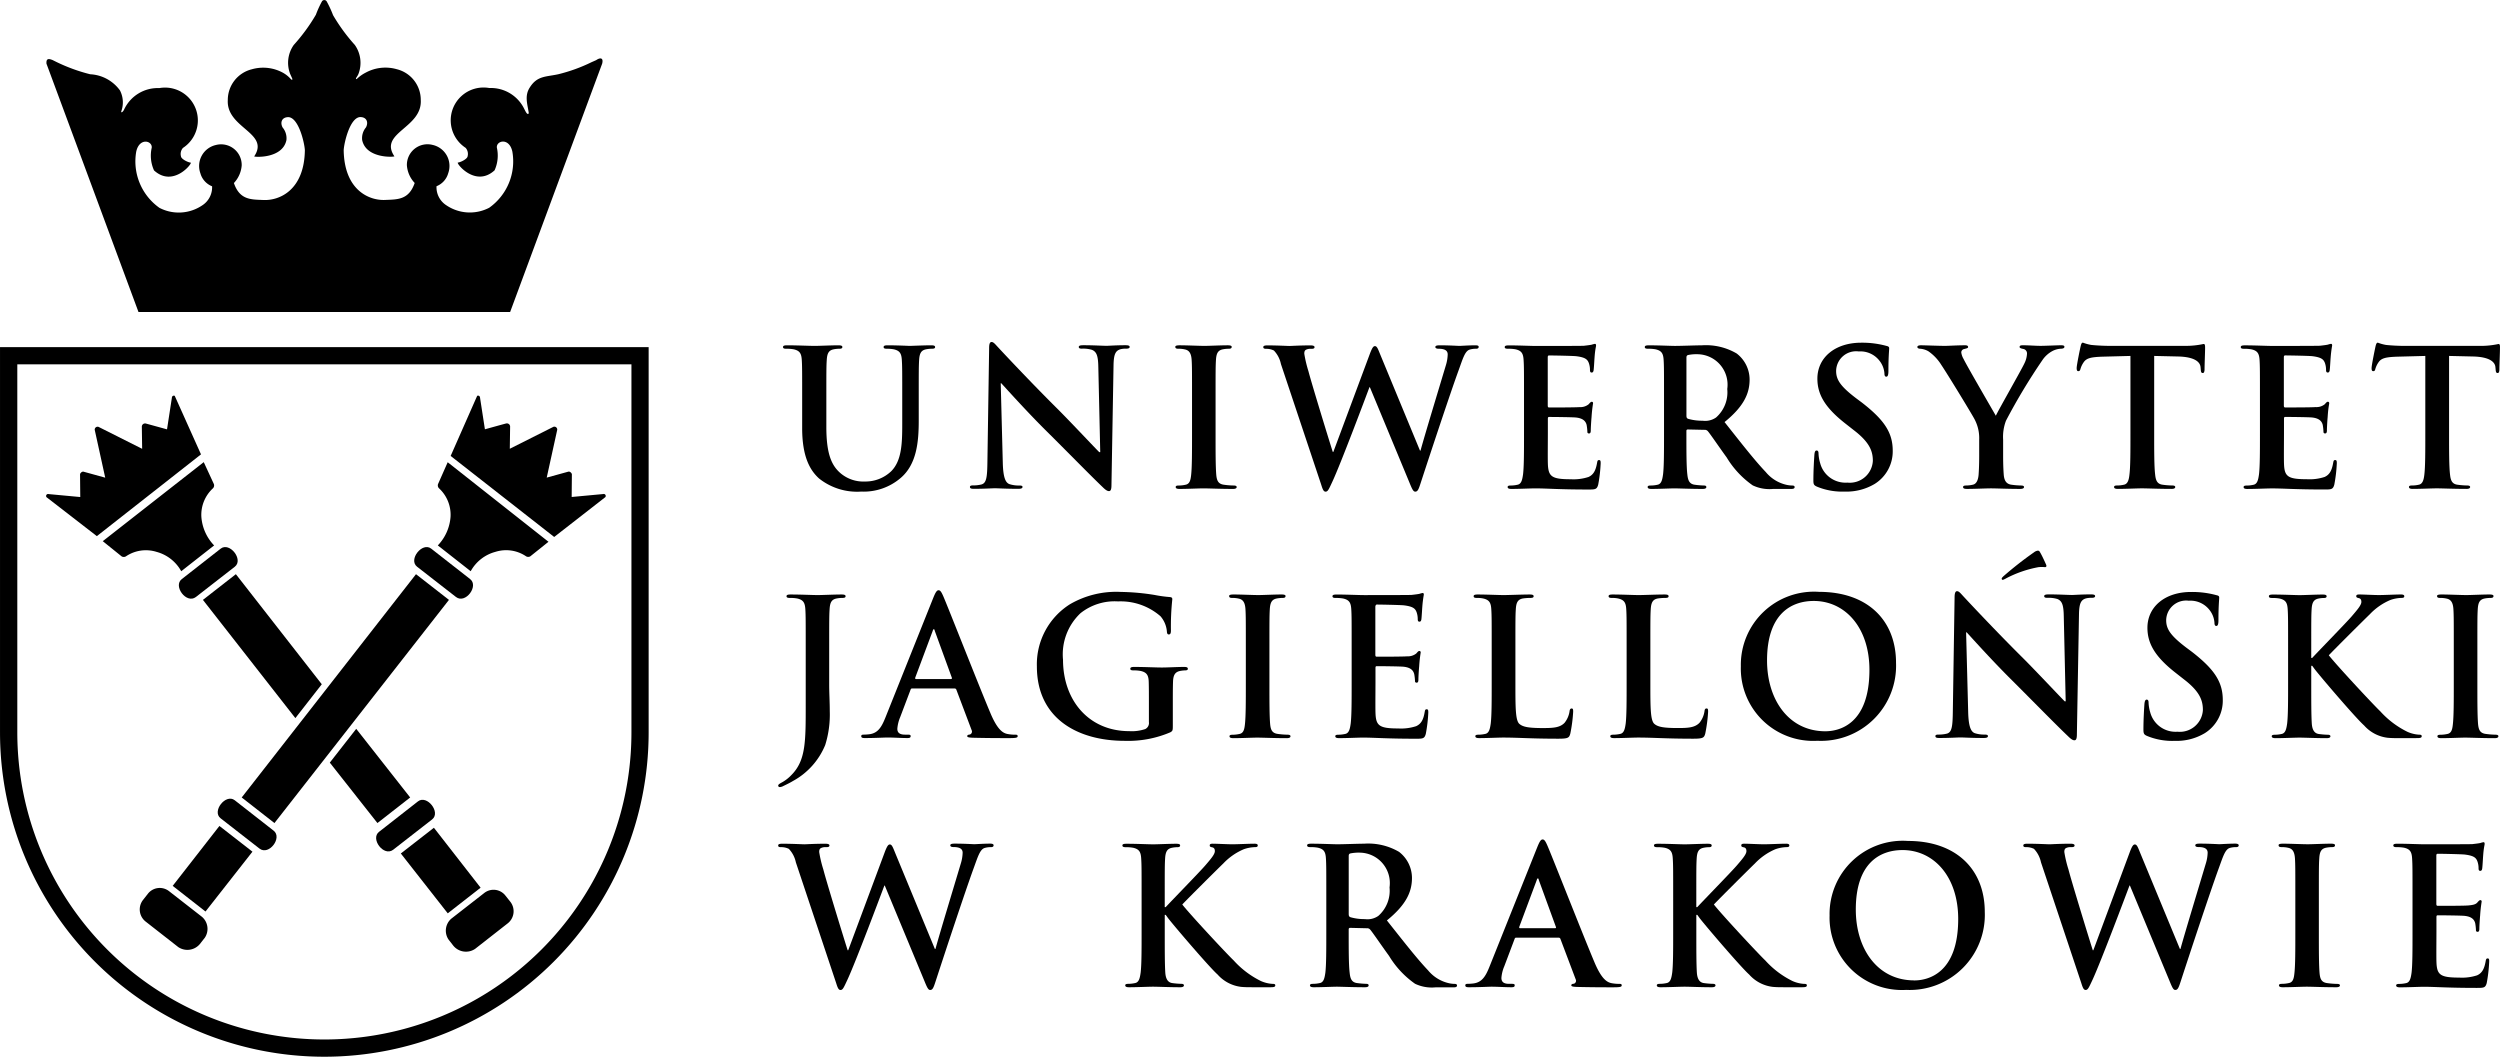 <svg id="Group_449" data-name="Group 449" xmlns="http://www.w3.org/2000/svg" width="180.742" height="76.398" viewBox="0 0 180.742 76.398">
  <path id="Path_8821" data-name="Path 8821" d="M224.768,345.64l-3.376-4.333L219,343.167l3.393,4.327Z" transform="translate(-190.022 -281.463)"/>
  <path id="Path_8822" data-name="Path 8822" d="M211.7,334.065a2.889,2.889,0,0,1,1.785,1.4c.439-.347,1.939-1.523,2.378-1.865a3.327,3.327,0,0,1-.924-2.085,2.607,2.607,0,0,1,.841-2.048.3.3,0,0,0,.067-.3l-.735-1.59-7.3,5.714,1.365,1.1a.3.3,0,0,0,.306,0A2.577,2.577,0,0,1,211.7,334.065Z" transform="translate(-200.382 -294.166)"/>
  <path id="Path_8823" data-name="Path 8823" d="M225.01,344.066a1.087,1.087,0,0,0-1.542-.194l-2.379,1.854a1.148,1.148,0,0,0-.2,1.507l.352.452a1.181,1.181,0,0,0,1.565.227l2.379-1.862a1.111,1.111,0,0,0,.173-1.546Z" transform="translate(-188.462 -279.308)"/>
  <path id="Path_8824" data-name="Path 8824" d="M211.57,333.642l6.683,8.547,1.91-2.447-6.211-7.958Z" transform="translate(-196.899 -290.272)"/>
  <path id="Path_8825" data-name="Path 8825" d="M222.144,342.555l-3.9-4.963-1.91,2.443,3.442,4.369Z" transform="translate(-192.49 -284.9)"/>
  <path id="Path_8826" data-name="Path 8826" d="M221.1,340.37l-2.813,2.2c-.655.5.335,1.821,1.016,1.3l2.816-2.193C222.774,341.169,221.746,339.868,221.1,340.37Z" transform="translate(-190.88 -282.434)"/>
  <path id="Path_8827" data-name="Path 8827" d="M211.895,334.377l2.816-2.191c.651-.508-.375-1.81-1.02-1.307l-2.811,2.2C210.226,333.578,211.215,334.9,211.895,334.377Z" transform="translate(-197.735 -291.214)"/>
  <path id="Path_8828" data-name="Path 8828" d="M214.983,325.1c-.031-.033-.2-.046-.21.143l-.35,2.274s-1.525-.42-1.544-.424a.234.234,0,0,0-.277.218l.023,1.613-3.153-1.586a.208.208,0,0,0-.275.218l.758,3.454-1.563-.431c-.108-.035-.264.106-.256.21l.015,1.621-2.277-.212a.145.145,0,0,0-.166.221l3.642,2.818,7.529-5.912S214.988,325.11,214.983,325.1Z" transform="translate(-202.348 -296.476)"/>
  <path id="Path_8829" data-name="Path 8829" d="M210.434,345.572l2.372,1.854L216.2,343.1l-2.388-1.86Z" transform="translate(-197.949 -281.526)"/>
  <path id="Path_8830" data-name="Path 8830" d="M220.407,329.161a.3.3,0,0,0,.067.3,2.6,2.6,0,0,1,.839,2.048,3.328,3.328,0,0,1-.922,2.085c.439.343,1.937,1.519,2.378,1.866a2.889,2.889,0,0,1,1.785-1.4,2.571,2.571,0,0,1,2.22.322.3.3,0,0,0,.306,0l1.313-1.051-7.287-5.75Z" transform="translate(-188.739 -294.162)"/>
  <path id="Path_8831" data-name="Path 8831" d="M213.7,345.657l-2.379-1.854a1.087,1.087,0,0,0-1.542.194l-.345.439a1.114,1.114,0,0,0,.173,1.548l2.379,1.86a1.178,1.178,0,0,0,1.563-.227l.354-.452A1.148,1.148,0,0,0,213.7,345.657Z" transform="translate(-199.095 -279.371)"/>
  <path id="Path_8832" data-name="Path 8832" d="M225.627,331.784l-12.6,16.143,2.367,1.849,12.616-16.134Z" transform="translate(-195.552 -290.272)"/>
  <path id="Path_8833" data-name="Path 8833" d="M216.166,342.526l-2.813-2.2c-.645-.5-1.671.8-1.02,1.305l2.816,2.193C215.831,344.347,216.82,343.029,216.166,342.526Z" transform="translate(-196.385 -282.472)"/>
  <path id="Path_8834" data-name="Path 8834" d="M222.529,334.377c.68.522,1.669-.8,1.015-1.3l-2.813-2.2c-.643-.5-1.669.8-1.02,1.307Z" transform="translate(-189.559 -291.214)"/>
  <path id="Path_8835" data-name="Path 8835" d="M231.9,332.194l-2.277.212.015-1.621c.008-.1-.148-.245-.256-.21l-1.563.431.759-3.454a.208.208,0,0,0-.275-.218l-3.153,1.586.023-1.613a.234.234,0,0,0-.277-.218c-.019,0-1.546.424-1.546.424L223,325.241c-.01-.189-.179-.175-.21-.143-.006.012-1.916,4.341-1.916,4.341l7.485,5.858,3.7-2.882A.144.144,0,0,0,231.9,332.194Z" transform="translate(-188.293 -296.476)"/>
  <path id="Path_8836" data-name="Path 8836" d="M250.219,323.257l-45.645,0-.624,0,0,27.855a23.447,23.447,0,0,0,46.894,0V323.257ZM227.4,373.312a22.2,22.2,0,0,1-22.2-22.2l0-26.611,44.4,0v26.611A22.2,22.2,0,0,1,227.4,373.312Z" transform="translate(-203.949 -298.161)"/>
  <path id="Path_8837" data-name="Path 8837" d="M212.349,332.778h26.869s6.642-17.934,6.653-17.952c.114-.451-.152-.451-.429-.258l-.341.15a11.868,11.868,0,0,1-2.391.868c-.9.2-1.53.1-2.068.955-.406.62-.16,1.236-.075,1.865-.106.2-.27-.214-.318-.289a2.684,2.684,0,0,0-2.535-1.532A2.373,2.373,0,0,0,236,320.909a.662.662,0,0,1,.144.608c-.017.2-.516.441-.7.456-.166.015,1.257,1.837,2.649.562a2.59,2.59,0,0,0,.166-1.64c-.054-.51.893-.753,1.119.283a4.109,4.109,0,0,1-1.675,4.064,3.031,3.031,0,0,1-3.115-.192,1.549,1.549,0,0,1-.693-1.365,1.421,1.421,0,0,0,.845-.936,1.558,1.558,0,0,0-1.122-2.05,1.489,1.489,0,0,0-1.864,1.477,2.074,2.074,0,0,0,.564,1.273c-.42,1.222-1.232,1.19-2.114,1.226-1.182.065-2.978-.71-3.019-3.6.027-.522.445-2.351,1.19-2.391.483,0,.612.387.42.747a1.219,1.219,0,0,0-.275.914c.281,1.353,2.312,1.234,2.331,1.178-1.153-1.713,2.025-2.039,1.906-4.074a2.283,2.283,0,0,0-1.738-2.225,2.978,2.978,0,0,0-2.233.243,2.724,2.724,0,0,0-.635.445c-.031.04-.108.046-.069-.042.019-.054.114-.169.168-.3a2.242,2.242,0,0,0-.26-2.1,12.949,12.949,0,0,1-1.575-2.154,7.684,7.684,0,0,0-.458-.991.2.2,0,0,0-.339-.013,7.265,7.265,0,0,0-.443.974,13.1,13.1,0,0,1-1.6,2.185,2.236,2.236,0,0,0-.258,2.1c.081.181.123.27.144.322.058.131-.06.094-.087.058a2.188,2.188,0,0,0-.595-.479,2.979,2.979,0,0,0-2.233-.243,2.286,2.286,0,0,0-1.74,2.225c-.117,2.035,3.061,2.36,1.908,4.074.019.056,2.05.175,2.331-1.178a1.218,1.218,0,0,0-.277-.914c-.191-.36-.062-.743.42-.747.745.04,1.163,1.869,1.19,2.391-.04,2.886-1.835,3.662-3.017,3.6-.884-.037-1.694,0-2.114-1.226a2.084,2.084,0,0,0,.564-1.273,1.49,1.49,0,0,0-1.865-1.477,1.557,1.557,0,0,0-1.12,2.05,1.416,1.416,0,0,0,.845.936,1.553,1.553,0,0,1-.693,1.365,3.031,3.031,0,0,1-3.115.192,4.114,4.114,0,0,1-1.677-4.064c.227-1.036,1.174-.793,1.12-.283a2.59,2.59,0,0,0,.166,1.64c1.39,1.274,2.815-.547,2.649-.562-.187-.015-.687-.254-.7-.456a.657.657,0,0,1,.144-.608,2.373,2.373,0,0,0-1.711-4.324,2.684,2.684,0,0,0-2.535,1.532c-.079.183-.25.31-.21.135a1.888,1.888,0,0,0-.1-1.5,2.829,2.829,0,0,0-2.152-1.167,12.533,12.533,0,0,1-2.462-.9l-.264-.131c-.237-.089-.47-.154-.433.271C205.707,314.843,212.349,332.778,212.349,332.778Z" transform="translate(-202.337 -310.221)"/>
  <path id="Path_8838" data-name="Path 8838" d="M248.5,341.9c-.452,0-1.043.042-1.14.042-.123,0-.7-.042-1.428-.042-.206,0-.316.029-.316.123s.1.125.233.125c.535,0,.66.193.66.412a2.913,2.913,0,0,1-.139.8c-.479,1.607-1.579,5.232-1.825,6.153H244.5l-2.855-6.907c-.179-.439-.248-.645-.4-.645-.11,0-.193.11-.345.495l-2.664,7.154h-.04c-.246-.768-1.525-4.93-1.758-5.837a8.873,8.873,0,0,1-.3-1.263c0-.15.027-.246.152-.3a.731.731,0,0,1,.343-.054c.137,0,.246-.013.246-.125,0-.081-.1-.123-.289-.123-.8,0-1.4.042-1.523.042s-.88-.042-1.594-.042c-.193,0-.3.029-.3.123,0,.112.083.125.219.125a1.218,1.218,0,0,1,.551.123,2,2,0,0,1,.508.974l2.911,8.721c.11.356.179.508.316.508.166,0,.233-.166.495-.728.591-1.263,2.416-6.126,2.678-6.825h.027l2.857,6.878c.206.508.289.674.425.674.179,0,.246-.166.4-.645.672-2.06,2.114-6.428,2.745-8.159.289-.782.441-1.33.77-1.455a1.527,1.527,0,0,1,.481-.067c.123,0,.191-.042.191-.139C248.745,341.934,248.649,341.9,248.5,341.9Z" transform="translate(-176.913 -280.909)"/>
  <path id="Path_8839" data-name="Path 8839" d="M256.972,352.041a2.421,2.421,0,0,1-.853-.206,6.513,6.513,0,0,1-1.964-1.484c-.535-.508-3.227-3.406-3.721-4.05.468-.495,2.541-2.555,2.967-2.967a4.41,4.41,0,0,1,1.484-1.03,2.66,2.66,0,0,1,.8-.15c.139,0,.206-.029.206-.125s-.1-.123-.233-.123c-.425,0-1.18.042-1.607.042-.37,0-1.126-.042-1.413-.042-.152,0-.219.029-.219.123s.054.112.177.139c.139.027.193.123.193.273,0,.235-.3.578-.687,1.03-.4.468-2.4,2.514-2.868,3.022h-.069v-.6c0-2.087,0-2.472.027-2.911.027-.481.139-.714.508-.784a2.094,2.094,0,0,1,.385-.04c.11,0,.193-.029.193-.125s-.1-.123-.289-.123c-.468,0-1.332.042-1.661.042s-1.2-.042-1.923-.042c-.206,0-.3.029-.3.123s.083.125.235.125a2.882,2.882,0,0,1,.535.04c.452.1.562.316.589.784.029.439.029.824.029,2.911V348.3c0,1.265,0,2.349-.069,2.926-.056.4-.123.7-.4.755a2.264,2.264,0,0,1-.495.056c-.164,0-.219.04-.219.11,0,.1.1.137.275.137.549,0,1.415-.04,1.731-.04.343,0,1.207.04,1.977.04.15,0,.26-.04.26-.137,0-.069-.067-.11-.177-.11a5.914,5.914,0,0,1-.674-.056c-.343-.054-.466-.356-.495-.741-.04-.591-.04-1.675-.04-2.94v-1.249h.069l.15.206c.289.4,2.994,3.571,3.6,4.106a2.7,2.7,0,0,0,1.7.893c.287.027.535.027.947.027h1.194c.262,0,.331-.04.331-.137S257.068,352.041,256.972,352.041Z" transform="translate(-164.959 -280.909)"/>
  <path id="Path_8840" data-name="Path 8840" d="M263.708,352.041a2.055,2.055,0,0,1-.385-.042,2.724,2.724,0,0,1-1.538-.934c-.81-.851-1.758-2.073-2.98-3.612,1.386-1.126,1.813-2.06,1.813-3.076a2.384,2.384,0,0,0-.934-1.881,4.4,4.4,0,0,0-2.528-.591c-.425,0-1.469.042-1.937.042-.289,0-1.153-.042-1.881-.042-.206,0-.3.029-.3.123s.083.125.233.125a2.867,2.867,0,0,1,.535.04c.454.1.564.316.591.784.027.439.027.824.027,2.911V348.3c0,1.265,0,2.349-.067,2.926-.056.4-.123.7-.4.755a2.263,2.263,0,0,1-.495.056c-.164,0-.219.04-.219.11,0,.1.1.137.275.137.549,0,1.413-.04,1.675-.04.206,0,1.223.04,2.019.04.177,0,.273-.04.273-.137,0-.069-.054-.11-.164-.11a6.462,6.462,0,0,1-.674-.056c-.412-.054-.495-.356-.535-.755-.069-.578-.069-1.661-.069-2.94V348.1a.1.1,0,0,1,.11-.11l1.2.029a.283.283,0,0,1,.246.1c.179.206.81,1.14,1.359,1.894a6.664,6.664,0,0,0,1.883,2.019,2.81,2.81,0,0,0,1.469.26h1.305c.164,0,.26-.027.26-.137C263.872,352.081,263.818,352.041,263.708,352.041Zm-5.521-4.917a1.368,1.368,0,0,1-.974.233,3.622,3.622,0,0,1-1.045-.137c-.1-.042-.123-.1-.123-.248V342.8c0-.11.027-.166.123-.192a3.077,3.077,0,0,1,.728-.054,2.2,2.2,0,0,1,2.1,2.512A2.42,2.42,0,0,1,258.187,347.124Z" transform="translate(-158.537 -280.909)"/>
  <path id="Path_8841" data-name="Path 8841" d="M270.1,352.186a2.921,2.921,0,0,1-.576-.056c-.289-.069-.687-.26-1.209-1.5-.88-2.089-3.076-7.691-3.406-8.445-.139-.316-.219-.441-.345-.441s-.22.152-.383.551l-3.448,8.623c-.273.687-.535,1.155-1.167,1.236a3.728,3.728,0,0,1-.425.029c-.11,0-.166.027-.166.11,0,.11.083.137.262.137.714,0,1.469-.04,1.619-.04.427,0,1.016.04,1.457.04.15,0,.233-.027.233-.137,0-.083-.042-.11-.206-.11h-.206c-.425,0-.549-.179-.549-.425a2.638,2.638,0,0,1,.206-.839l.741-1.964c.027-.081.054-.11.123-.11h3.063a.133.133,0,0,1,.137.1l1.1,2.911a.227.227,0,0,1-.125.318c-.137.013-.191.04-.191.123s.164.1.412.11c1.1.027,2.1.027,2.6.027s.631-.027.631-.137S270.214,352.186,270.1,352.186Zm-4.642-4.024h-2.526c-.056,0-.069-.042-.056-.1l1.263-3.379c.013-.056.042-.123.083-.123s.056.067.069.123l1.236,3.392C265.546,348.12,265.532,348.162,265.463,348.162Z" transform="translate(-153.038 -281.055)"/>
  <path id="Path_8842" data-name="Path 8842" d="M276.936,352.041a2.413,2.413,0,0,1-.853-.206,6.512,6.512,0,0,1-1.964-1.484c-.535-.508-3.227-3.406-3.721-4.05.468-.495,2.541-2.555,2.967-2.967a4.425,4.425,0,0,1,1.482-1.03,2.682,2.682,0,0,1,.8-.15c.139,0,.206-.029.206-.125s-.1-.123-.233-.123c-.425,0-1.182.042-1.607.042-.37,0-1.126-.042-1.413-.042-.152,0-.221.029-.221.123s.056.112.179.139c.139.027.193.123.193.273,0,.235-.3.578-.687,1.03-.4.468-2.4,2.514-2.868,3.022h-.069v-.6c0-2.087,0-2.472.027-2.911.027-.481.137-.714.508-.784a2.078,2.078,0,0,1,.385-.04c.11,0,.193-.029.193-.125s-.1-.123-.289-.123c-.468,0-1.332.042-1.661.042s-1.2-.042-1.923-.042c-.206,0-.3.029-.3.123s.083.125.233.125a2.89,2.89,0,0,1,.537.04c.452.1.562.316.589.784.029.439.029.824.029,2.911V348.3c0,1.265,0,2.349-.069,2.926-.056.4-.123.7-.4.755a2.262,2.262,0,0,1-.495.056c-.164,0-.219.04-.219.11,0,.1.1.137.275.137.549,0,1.415-.04,1.731-.04.343,0,1.207.04,1.977.04.15,0,.26-.04.26-.137,0-.069-.067-.11-.177-.11a5.916,5.916,0,0,1-.674-.056c-.343-.054-.466-.356-.495-.741-.04-.591-.04-1.675-.04-2.94v-1.249h.069l.15.206c.289.4,2.994,3.571,3.6,4.106a2.7,2.7,0,0,0,1.7.893c.289.027.537.027.949.027h1.194c.262,0,.329-.04.329-.137S277.032,352.041,276.936,352.041Z" transform="translate(-146.49 -280.909)"/>
  <path id="Path_8843" data-name="Path 8843" d="M278.331,341.8a5.291,5.291,0,0,0-5.673,5.385,5.231,5.231,0,0,0,5.535,5.383,5.428,5.428,0,0,0,5.685-5.631C283.878,343.8,281.75,341.8,278.331,341.8Zm.439,10.08c-2.637,0-4.216-2.266-4.216-5.121,0-3.421,1.8-4.3,3.379-4.3,2.252,0,4.024,1.908,4.024,4.984C281.956,351.419,279.731,351.885,278.77,351.885Z" transform="translate(-140.385 -281.002)"/>
  <path id="Path_8844" data-name="Path 8844" d="M295.255,341.9c-.454,0-1.043.042-1.14.042-.123,0-.7-.042-1.428-.042-.206,0-.316.029-.316.123s.1.125.233.125c.535,0,.66.193.66.412a2.913,2.913,0,0,1-.139.8c-.479,1.607-1.579,5.232-1.825,6.153h-.042l-2.857-6.907c-.177-.439-.246-.645-.4-.645-.112,0-.193.11-.345.495L285,349.609h-.04c-.246-.768-1.525-4.93-1.758-5.837a8.866,8.866,0,0,1-.3-1.263c0-.15.027-.246.15-.3a.742.742,0,0,1,.345-.054c.137,0,.246-.013.246-.125,0-.081-.1-.123-.289-.123-.8,0-1.4.042-1.523.042s-.88-.042-1.594-.042c-.192,0-.3.029-.3.123,0,.112.083.125.219.125a1.223,1.223,0,0,1,.551.123,2.016,2.016,0,0,1,.508.974l2.911,8.721c.11.356.179.508.316.508.164,0,.233-.166.495-.728.589-1.263,2.416-6.126,2.678-6.825h.027l2.857,6.878c.206.508.287.674.425.674.179,0,.246-.166.4-.645.672-2.06,2.114-6.428,2.745-8.159.289-.782.441-1.33.77-1.455a1.523,1.523,0,0,1,.479-.067c.125,0,.193-.042.193-.139C295.5,341.934,295.405,341.9,295.255,341.9Z" transform="translate(-133.658 -280.909)"/>
  <path id="Path_8845" data-name="Path 8845" d="M293.736,352.041a5.9,5.9,0,0,1-.7-.056c-.412-.054-.508-.3-.549-.672-.056-.591-.056-1.677-.056-3.009v-2.416c0-2.087,0-2.472.029-2.911.027-.481.137-.714.508-.784a2.339,2.339,0,0,1,.412-.04c.137,0,.219-.029.219-.139,0-.081-.11-.11-.289-.11-.522,0-1.332.042-1.675.042-.4,0-1.265-.042-1.786-.042-.22,0-.329.029-.329.11,0,.11.083.139.22.139a1.975,1.975,0,0,1,.495.054c.3.069.439.3.468.77.027.439.027.824.027,2.911V348.3c0,1.332,0,2.418-.069,2.994-.04.4-.123.633-.4.687a2.244,2.244,0,0,1-.493.056c-.166,0-.221.04-.221.11,0,.1.1.137.275.137.549,0,1.415-.04,1.731-.04.372,0,1.236.04,2.143.04.15,0,.26-.04.26-.137C293.956,352.081,293.888,352.041,293.736,352.041Z" transform="translate(-124.785 -280.909)"/>
  <path id="Path_8846" data-name="Path 8846" d="M300.654,350.253c-.1,0-.123.054-.15.206-.1.562-.262.851-.618,1.016a3.511,3.511,0,0,1-1.292.164c-1.4,0-1.619-.206-1.648-1.153-.013-.4,0-1.661,0-2.129v-1.084c0-.083.014-.137.083-.137.329,0,1.69.013,1.95.04.508.054.7.26.77.535a3.711,3.711,0,0,1,.054.495.108.108,0,0,0,.123.123c.123,0,.123-.15.123-.26s.029-.647.056-.92a9.909,9.909,0,0,1,.11-1c0-.083-.04-.11-.1-.11s-.123.069-.219.179c-.123.137-.329.177-.658.206s-1.9.027-2.2.027c-.083,0-.1-.056-.1-.152v-3.473c0-.1.029-.139.1-.139.275,0,1.717.029,1.95.056.687.083.824.246.92.495a1.454,1.454,0,0,1,.083.493c0,.125.027.192.123.192s.123-.081.137-.15c.029-.166.056-.77.069-.907.042-.631.11-.8.11-.893,0-.067-.014-.123-.083-.123a1.359,1.359,0,0,0-.219.056c-.11.027-.329.054-.589.083-.262.013-3,.013-3.434.013-.383,0-1.249-.042-1.977-.042-.206,0-.3.029-.3.123s.083.125.233.125a2.9,2.9,0,0,1,.537.04c.452.1.562.316.589.784.029.439.029.824.029,2.911v2.416c0,1.265,0,2.349-.069,2.926-.056.4-.123.7-.4.755a2.264,2.264,0,0,1-.495.056c-.164,0-.219.04-.219.11,0,.1.1.137.275.137.549,0,1.415-.04,1.731-.04.809,0,1.729.081,3.8.081.524,0,.647,0,.743-.356a10.979,10.979,0,0,0,.177-1.525C300.763,350.363,300.763,350.253,300.654,350.253Z" transform="translate(-120.799 -280.962)"/>
  <path id="Path_8847" data-name="Path 8847" d="M233.282,346.471a.624.624,0,0,0,.273-.081c.289-.139.508-.248.687-.358a5.215,5.215,0,0,0,2.333-2.6,7.353,7.353,0,0,0,.331-2.431c0-.685-.042-1.346-.042-1.935V336.53c0-2.087,0-2.472.029-2.911.027-.481.137-.714.508-.784a2.088,2.088,0,0,1,.4-.04c.166,0,.248-.027.248-.123s-.1-.125-.289-.125c-.535,0-1.4.042-1.731.042-.356,0-1.222-.042-1.95-.042-.206,0-.3.029-.3.125s.083.123.235.123a2.887,2.887,0,0,1,.535.04c.452.1.562.316.591.784.027.439.027.824.027,2.911v3.941c0,2.691.014,4.066-1.03,5.123a2.854,2.854,0,0,1-.66.522c-.233.123-.3.179-.3.246A.109.109,0,0,0,233.282,346.471Z" transform="translate(-176.916 -289.567)"/>
  <path id="Path_8848" data-name="Path 8848" d="M247.417,342.828a2.93,2.93,0,0,1-.578-.056c-.287-.067-.685-.26-1.207-1.5-.88-2.089-3.076-7.691-3.406-8.446-.139-.316-.219-.441-.345-.441s-.22.152-.383.551l-3.448,8.623c-.273.687-.535,1.155-1.167,1.236a3.735,3.735,0,0,1-.425.029c-.11,0-.166.027-.166.11,0,.11.083.137.262.137.714,0,1.469-.04,1.619-.04.427,0,1.016.04,1.457.04.15,0,.233-.027.233-.137,0-.083-.042-.11-.206-.11h-.206c-.425,0-.551-.179-.551-.425a2.694,2.694,0,0,1,.206-.839l.743-1.964c.027-.081.054-.11.123-.11h3.063a.134.134,0,0,1,.137.1l1.1,2.913a.226.226,0,0,1-.125.316c-.137.014-.193.04-.193.123s.166.1.414.11c1.1.027,2.1.027,2.6.027s.631-.027.631-.137S247.527,342.828,247.417,342.828Zm-4.642-4.023H240.25c-.056,0-.069-.042-.056-.1l1.263-3.379c.013-.056.042-.123.083-.123s.056.067.069.123l1.236,3.392C242.859,338.762,242.845,338.8,242.776,338.8Z" transform="translate(-174.026 -289.712)"/>
  <path id="Path_8849" data-name="Path 8849" d="M252.541,342.6c.164-.1.177-.123.177-.495v-1.509c0-.687,0-1.236.015-1.648.013-.481.15-.714.522-.784a2.18,2.18,0,0,1,.37-.04c.1,0,.179-.029.179-.112,0-.11-.1-.137-.275-.137-.452,0-1.18.042-1.606.042s-1.278-.042-1.992-.042c-.191,0-.287.027-.287.137,0,.083.081.112.206.112a2.873,2.873,0,0,1,.535.04c.452.1.576.316.591.784.013.412.013.934.013,1.619v1.292a.489.489,0,0,1-.262.508,3.056,3.056,0,0,1-1.167.15c-2.9,0-4.78-2.21-4.78-5.163a4.089,4.089,0,0,1,1.265-3.365,3.962,3.962,0,0,1,2.718-.851,4.386,4.386,0,0,1,3.063,1.072,1.922,1.922,0,0,1,.466,1.14c.015.11.042.177.139.177s.15-.067.15-.287a18.478,18.478,0,0,1,.1-2.252c0-.1-.027-.152-.193-.166a9.147,9.147,0,0,1-1.084-.15,16.425,16.425,0,0,0-2.431-.219,6.65,6.65,0,0,0-3.694.891,5.134,5.134,0,0,0-2.389,4.491c0,3.791,2.98,5.383,6.345,5.383A7.761,7.761,0,0,0,252.541,342.6Z" transform="translate(-167.927 -289.658)"/>
  <path id="Path_8850" data-name="Path 8850" d="M254.325,342.683a5.889,5.889,0,0,1-.7-.056c-.412-.054-.508-.3-.549-.672-.056-.591-.056-1.677-.056-3.009V336.53c0-2.087,0-2.472.027-2.911.029-.481.139-.714.508-.784a2.38,2.38,0,0,1,.412-.04c.137,0,.219-.027.219-.139,0-.081-.11-.11-.287-.11-.524,0-1.332.042-1.677.042-.4,0-1.263-.042-1.785-.042-.219,0-.329.029-.329.11,0,.112.083.139.219.139a2,2,0,0,1,.495.054c.3.069.439.3.466.77.027.439.027.824.027,2.911v2.416c0,1.332,0,2.418-.067,3-.042.4-.123.631-.4.685a2.262,2.262,0,0,1-.495.056c-.164,0-.219.04-.219.11,0,.1.1.137.275.137.549,0,1.413-.04,1.729-.04.372,0,1.236.04,2.143.04.152,0,.262-.04.262-.137C254.544,342.723,254.475,342.683,254.325,342.683Z" transform="translate(-161.245 -289.567)"/>
  <path id="Path_8851" data-name="Path 8851" d="M257.2,333.327c.275,0,1.717.029,1.95.056.685.083.824.246.92.495a1.506,1.506,0,0,1,.083.495c0,.123.027.191.123.191s.123-.081.137-.15c.027-.166.056-.77.069-.907a8.443,8.443,0,0,1,.11-.891c0-.069-.013-.125-.083-.125a1.311,1.311,0,0,0-.219.056c-.11.027-.329.054-.591.083-.26.013-2.994.013-3.433.013-.385,0-1.249-.042-1.977-.042-.206,0-.3.029-.3.125s.081.123.233.123a2.87,2.87,0,0,1,.535.04c.454.1.564.316.591.784.027.439.027.824.027,2.911V339c0,1.265,0,2.349-.069,2.926-.054.4-.123.7-.4.755a2.277,2.277,0,0,1-.495.056c-.166,0-.219.04-.219.11,0,.1.1.137.273.137.551,0,1.415-.04,1.731-.04.811,0,1.731.083,3.8.083.522,0,.645,0,.741-.358a10.686,10.686,0,0,0,.179-1.525c0-.137,0-.246-.11-.246s-.123.054-.152.206c-.094.562-.26.851-.618,1.016a3.5,3.5,0,0,1-1.29.164c-1.4,0-1.621-.206-1.648-1.153-.013-.4,0-1.661,0-2.129v-1.084c0-.083.013-.137.083-.137.329,0,1.688.013,1.95.04.508.056.7.262.768.535a3.431,3.431,0,0,1,.056.495.108.108,0,0,0,.123.123c.123,0,.123-.15.123-.26s.027-.647.056-.92a9.926,9.926,0,0,1,.11-1c0-.083-.042-.11-.1-.11-.069,0-.123.069-.219.179a.977.977,0,0,1-.66.206c-.316.027-1.894.027-2.2.027-.083,0-.1-.056-.1-.152v-3.473C257.107,333.37,257.134,333.327,257.2,333.327Z" transform="translate(-157.655 -289.619)"/>
  <path id="Path_8852" data-name="Path 8852" d="M259.291,332.672c0,.1.083.123.233.123a2.085,2.085,0,0,1,.454.04c.452.1.562.316.589.784.029.439.029.824.029,2.911v2.416c0,1.265,0,2.349-.069,2.926-.056.4-.123.7-.4.755a2.262,2.262,0,0,1-.495.056c-.164,0-.219.04-.219.11,0,.1.1.137.275.137.549,0,1.415-.04,1.731-.04,1.111,0,2.018.083,3.995.083.714,0,.784-.069.866-.371a10.868,10.868,0,0,0,.206-1.579c0-.166-.013-.235-.11-.235s-.139.083-.152.206a1.718,1.718,0,0,1-.356.824c-.343.372-.88.385-1.608.385-1.07,0-1.428-.1-1.661-.3-.289-.246-.289-1.194-.289-2.953V336.53c0-2.087,0-2.472.029-2.911.027-.481.137-.714.508-.784a3.7,3.7,0,0,1,.535-.04c.164,0,.246-.027.246-.123s-.1-.125-.289-.125c-.535,0-1.538.042-1.867.042-.37,0-1.236-.042-1.881-.042C259.387,332.547,259.291,332.576,259.291,332.672Z" transform="translate(-152.751 -289.567)"/>
  <path id="Path_8853" data-name="Path 8853" d="M271.348,342.6a10.874,10.874,0,0,0,.206-1.579c0-.166-.015-.235-.11-.235-.11,0-.139.083-.152.206a1.717,1.717,0,0,1-.356.824c-.345.372-.88.385-1.607.385-1.07,0-1.428-.1-1.661-.3-.289-.246-.289-1.194-.289-2.953V336.53c0-2.087,0-2.472.027-2.911.029-.481.139-.714.508-.784a3.742,3.742,0,0,1,.535-.04c.166,0,.248-.027.248-.123s-.1-.125-.289-.125c-.535,0-1.538.042-1.867.042-.372,0-1.236-.042-1.881-.042-.206,0-.3.029-.3.125s.083.123.233.123a2.066,2.066,0,0,1,.452.04c.454.1.564.316.591.784.027.439.027.824.027,2.911v2.416c0,1.265,0,2.349-.067,2.926-.056.4-.123.7-.4.755a2.262,2.262,0,0,1-.495.056c-.164,0-.219.04-.219.11,0,.1.1.137.275.137.549,0,1.413-.04,1.729-.04,1.113,0,2.019.083,4,.083C271.2,342.972,271.265,342.9,271.348,342.6Z" transform="translate(-148.063 -289.567)"/>
  <path id="Path_8854" data-name="Path 8854" d="M280.545,337.582c0-3.144-2.129-5.134-5.548-5.134a5.288,5.288,0,0,0-5.671,5.383,5.23,5.23,0,0,0,5.533,5.383A5.43,5.43,0,0,0,280.545,337.582Zm-5.109,4.944c-2.637,0-4.216-2.266-4.216-5.121,0-3.421,1.8-4.3,3.379-4.3,2.252,0,4.023,1.908,4.023,4.984C278.621,342.06,276.4,342.526,275.435,342.526Z" transform="translate(-143.468 -289.658)"/>
  <path id="Path_8855" data-name="Path 8855" d="M281.73,330.9a.581.581,0,0,0-.275.123,25.785,25.785,0,0,0-2.21,1.731c-.069.067-.123.123-.123.177a.086.086,0,0,0,.081.083,1.264,1.264,0,0,0,.235-.11,8.255,8.255,0,0,1,2.347-.811,2.424,2.424,0,0,1,.468,0c.069,0,.15-.04.069-.206-.166-.37-.289-.631-.4-.824C281.853,330.94,281.826,330.9,281.73,330.9Z" transform="translate(-134.406 -291.09)"/>
  <path id="Path_8856" data-name="Path 8856" d="M286.216,342.9c.152.15.316.3.468.3.123,0,.177-.123.177-.426l.152-8.667c.013-.768.123-1.057.508-1.167a1.516,1.516,0,0,1,.412-.04c.164,0,.246-.042.246-.123,0-.11-.137-.125-.316-.125-.672,0-1.194.042-1.346.042-.289,0-.947-.042-1.661-.042-.206,0-.358.015-.358.125,0,.081.056.123.221.123a2.235,2.235,0,0,1,.728.083c.329.137.452.4.466,1.236l.139,6.164h-.069c-.233-.219-2.087-2.2-3.021-3.13-2.006-1.99-4.093-4.229-4.258-4.409-.233-.246-.356-.425-.508-.425-.137,0-.177.193-.177.468l-.125,8.13c-.013,1.194-.067,1.592-.425,1.7a2.4,2.4,0,0,1-.618.069c-.137,0-.219.027-.219.11,0,.123.123.137.3.137.714,0,1.359-.04,1.482-.04.262,0,.81.04,1.7.04.193,0,.316-.027.316-.137,0-.083-.083-.11-.233-.11a2.173,2.173,0,0,1-.714-.1c-.275-.1-.454-.454-.481-1.525l-.15-5.768h.04c.246.262,1.771,1.977,3.269,3.461C283.594,340.281,285.352,342.081,286.216,342.9Z" transform="translate(-136.709 -289.679)"/>
  <path id="Path_8857" data-name="Path 8857" d="M284.733,335.043c0,1.111.522,2.073,2.033,3.254l.631.495c1.14.88,1.346,1.525,1.346,2.2a1.67,1.67,0,0,1-1.84,1.567,1.894,1.894,0,0,1-1.964-1.388,2.864,2.864,0,0,1-.123-.7c0-.11-.013-.233-.139-.233-.11,0-.15.152-.164.358s-.069,1.043-.069,1.8c0,.3.042.372.262.468a4.765,4.765,0,0,0,2,.356,3.969,3.969,0,0,0,2.183-.562,2.77,2.77,0,0,0,1.292-2.391c0-1.3-.6-2.223-2.252-3.5l-.385-.287c-1.14-.866-1.455-1.346-1.455-1.979a1.444,1.444,0,0,1,1.634-1.413,1.743,1.743,0,0,1,1.5.672,1.677,1.677,0,0,1,.356.907c0,.166.04.246.137.246s.152-.11.152-.412c0-1.07.054-1.469.054-1.648,0-.1-.067-.137-.193-.164a6.64,6.64,0,0,0-1.825-.233C286,332.448,284.733,333.532,284.733,335.043Z" transform="translate(-129.481 -289.658)"/>
  <path id="Path_8858" data-name="Path 8858" d="M299.877,342.929c.262,0,.331-.04.331-.137s-.083-.11-.179-.11a2.4,2.4,0,0,1-.851-.206,6.5,6.5,0,0,1-1.966-1.484c-.535-.508-3.226-3.406-3.721-4.051.468-.495,2.541-2.555,2.967-2.967a4.409,4.409,0,0,1,1.484-1.03,2.66,2.66,0,0,1,.8-.15c.139,0,.206-.027.206-.123s-.1-.125-.233-.125c-.425,0-1.18.042-1.607.042-.37,0-1.126-.042-1.413-.042-.152,0-.219.029-.219.125,0,.081.054.11.177.137.139.027.192.123.192.275,0,.233-.3.576-.687,1.03s-2.4,2.512-2.868,3.021h-.069v-.6c0-2.087,0-2.472.027-2.911.029-.481.139-.714.508-.784a2.1,2.1,0,0,1,.385-.04c.11,0,.192-.027.192-.123s-.1-.125-.289-.125c-.468,0-1.332.042-1.661.042s-1.2-.042-1.923-.042c-.206,0-.3.029-.3.125s.083.123.235.123a2.888,2.888,0,0,1,.535.04c.452.1.562.316.589.784.029.439.029.824.029,2.911v2.416c0,1.265,0,2.349-.069,2.926-.056.4-.123.7-.4.755a2.262,2.262,0,0,1-.495.056c-.164,0-.219.04-.219.11,0,.1.1.137.275.137.549,0,1.415-.04,1.731-.04.343,0,1.207.04,1.977.04.15,0,.26-.04.26-.137,0-.069-.067-.11-.177-.11a5.91,5.91,0,0,1-.674-.056c-.343-.054-.466-.356-.495-.741-.04-.591-.04-1.675-.04-2.94V337.7h.069l.15.206c.289.4,2.993,3.571,3.6,4.106a2.7,2.7,0,0,0,1.7.893c.287.027.535.027.947.027Z" transform="translate(-125.126 -289.567)"/>
  <path id="Path_8859" data-name="Path 8859" d="M299.689,342.683a5.822,5.822,0,0,1-.7-.056c-.412-.054-.508-.3-.551-.672-.054-.591-.054-1.677-.054-3.009V336.53c0-2.087,0-2.472.027-2.911.027-.481.137-.714.508-.784a2.362,2.362,0,0,1,.412-.04c.137,0,.219-.027.219-.139,0-.081-.11-.11-.289-.11-.522,0-1.332.042-1.675.042-.4,0-1.263-.042-1.785-.042-.221,0-.331.029-.331.11,0,.112.083.139.221.139a1.974,1.974,0,0,1,.493.054c.3.069.441.3.468.77.027.439.027.824.027,2.911v2.416c0,1.332,0,2.418-.069,3-.04.4-.123.631-.4.685a2.277,2.277,0,0,1-.495.056c-.166,0-.219.04-.219.11,0,.1.1.137.273.137.551,0,1.415-.04,1.731-.04.372,0,1.236.04,2.143.04.15,0,.26-.04.26-.137C299.908,342.723,299.841,342.683,299.689,342.683Z" transform="translate(-119.278 -289.567)"/>
  <path id="Path_8860" data-name="Path 8860" d="M233.587,323.437a2.873,2.873,0,0,1,.535.04c.454.1.564.316.591.784.027.439.027.824.027,2.911v2.006c0,1.991.522,3.007,1.222,3.639a4.417,4.417,0,0,0,3.049.947,4.1,4.1,0,0,0,2.857-.99c1.153-.988,1.3-2.609,1.3-4.133v-1.469c0-2.087,0-2.472.027-2.911.029-.481.139-.714.508-.784a2.122,2.122,0,0,1,.4-.04c.166,0,.248-.027.248-.123s-.1-.125-.289-.125c-.535,0-1.4.042-1.565.042-.015,0-.88-.042-1.581-.042-.192,0-.287.029-.287.125s.081.123.233.123a2.724,2.724,0,0,1,.495.04c.452.1.562.316.589.784.029.439.029.824.029,2.911v1.717c0,1.413-.042,2.649-.8,3.406a2.693,2.693,0,0,1-1.9.741,2.548,2.548,0,0,1-1.715-.562c-.674-.551-1.072-1.388-1.072-3.379v-1.923c0-2.087,0-2.472.029-2.911.027-.481.137-.714.508-.784a2.087,2.087,0,0,1,.4-.04c.139,0,.221-.027.221-.123s-.1-.125-.3-.125c-.495,0-1.361.042-1.69.042-.412,0-1.276-.042-2-.042-.206,0-.3.029-.3.125S233.437,323.437,233.587,323.437Z" transform="translate(-176.746 -298.224)"/>
  <path id="Path_8861" data-name="Path 8861" d="M243.945,333.437a2.171,2.171,0,0,1-.714-.1c-.275-.1-.452-.454-.481-1.525l-.15-5.768h.04c.248.262,1.773,1.977,3.269,3.461,1.428,1.413,3.186,3.213,4.05,4.037.152.15.316.3.468.3.123,0,.179-.123.179-.425l.15-8.665c.014-.77.123-1.059.508-1.169a1.528,1.528,0,0,1,.412-.04c.166,0,.246-.042.246-.123,0-.11-.137-.125-.316-.125-.672,0-1.194.042-1.346.042-.287,0-.947-.042-1.661-.042-.206,0-.356.015-.356.125,0,.081.054.123.219.123a2.228,2.228,0,0,1,.728.083c.329.137.452.4.466,1.236l.139,6.164h-.069c-.233-.219-2.087-2.2-3.02-3.13-2.006-1.991-4.093-4.23-4.257-4.409-.235-.246-.358-.425-.508-.425s-.179.193-.179.468l-.123,8.13c-.013,1.194-.069,1.592-.427,1.7a2.382,2.382,0,0,1-.616.069c-.139,0-.221.027-.221.11,0,.123.125.137.3.137.714,0,1.361-.04,1.484-.04.26,0,.81.04,1.7.04.192,0,.316-.027.316-.137C244.178,333.464,244.1,333.437,243.945,333.437Z" transform="translate(-170.251 -298.336)"/>
  <path id="Path_8862" data-name="Path 8862" d="M248.307,323.437a1.974,1.974,0,0,1,.493.054c.3.069.441.3.468.77.027.439.027.824.027,2.911v2.418c0,1.33,0,2.416-.067,2.994-.042.4-.125.631-.4.685a2.151,2.151,0,0,1-.495.056c-.166,0-.219.04-.219.11,0,.1.1.137.273.137.551,0,1.415-.04,1.731-.04.372,0,1.236.04,2.143.04.152,0,.262-.04.262-.137,0-.069-.069-.11-.221-.11a5.488,5.488,0,0,1-.7-.056c-.412-.054-.508-.3-.551-.672-.054-.591-.054-1.677-.054-3.007v-2.418c0-2.087,0-2.472.027-2.911.027-.481.137-.714.508-.784a2.38,2.38,0,0,1,.412-.04c.137,0,.219-.027.219-.137,0-.083-.11-.112-.289-.112-.522,0-1.332.042-1.675.042-.4,0-1.263-.042-1.785-.042-.219,0-.329.029-.329.112C248.088,323.41,248.169,323.437,248.307,323.437Z" transform="translate(-163.115 -298.224)"/>
  <path id="Path_8863" data-name="Path 8863" d="M266.289,323.507a1.494,1.494,0,0,1,.481-.069c.123,0,.193-.042.193-.137s-.1-.112-.248-.112c-.452,0-1.043.042-1.14.042-.123,0-.7-.042-1.427-.042-.206,0-.318.029-.318.125,0,.081.1.123.235.123.535,0,.658.193.658.412a2.911,2.911,0,0,1-.137.8c-.481,1.605-1.581,5.23-1.827,6.151h-.04l-2.857-6.907c-.179-.439-.246-.645-.4-.645-.11,0-.193.11-.343.495l-2.664,7.154h-.04c-.248-.768-1.525-4.93-1.76-5.835a9.054,9.054,0,0,1-.3-1.265c0-.15.027-.246.15-.3a.734.734,0,0,1,.343-.054c.139,0,.248-.013.248-.123,0-.083-.1-.125-.289-.125-.8,0-1.4.042-1.525.042s-.878-.042-1.592-.042c-.193,0-.3.029-.3.125s.083.123.219.123a1.21,1.21,0,0,1,.549.123,1.993,1.993,0,0,1,.508.976l2.911,8.719c.11.358.179.508.316.508.166,0,.235-.166.495-.728.591-1.263,2.418-6.124,2.678-6.825h.029l2.855,6.88c.206.506.289.672.425.672.179,0,.248-.166.4-.645.674-2.06,2.116-6.428,2.747-8.157C265.81,324.178,265.96,323.63,266.289,323.507Z" transform="translate(-160.059 -298.224)"/>
  <path id="Path_8864" data-name="Path 8864" d="M260.694,323.49a2.892,2.892,0,0,1,.537.04c.452.1.562.316.589.784.029.439.029.824.029,2.911v2.418c0,1.263,0,2.347-.069,2.924-.056.4-.123.7-.4.755a2.15,2.15,0,0,1-.495.056c-.164,0-.22.04-.22.11,0,.1.1.137.275.137.549,0,1.413-.04,1.731-.04.809,0,1.729.083,3.8.083.524,0,.647,0,.743-.358a10.974,10.974,0,0,0,.177-1.525c0-.137,0-.246-.11-.246s-.123.054-.15.206c-.1.562-.262.851-.618,1.016a3.511,3.511,0,0,1-1.292.164c-1.4,0-1.619-.206-1.648-1.153-.013-.4,0-1.661,0-2.127v-1.086c0-.083.014-.137.083-.137.329,0,1.69.013,1.95.04.508.056.7.262.77.535a3.684,3.684,0,0,1,.054.495.108.108,0,0,0,.123.123c.123,0,.123-.15.123-.26s.029-.645.056-.92a9.923,9.923,0,0,1,.11-1c0-.083-.04-.11-.1-.11s-.123.069-.219.179a.957.957,0,0,1-.658.206c-.316.027-1.9.027-2.2.027-.083,0-.1-.054-.1-.15v-3.475c0-.1.029-.137.1-.137.275,0,1.717.027,1.95.054.687.083.824.246.92.495a1.457,1.457,0,0,1,.083.495c0,.123.027.193.123.193s.123-.083.137-.152c.029-.166.056-.768.069-.907.042-.631.11-.8.11-.891,0-.069-.013-.125-.083-.125a1.359,1.359,0,0,0-.219.056c-.11.027-.329.054-.589.083-.262.013-3,.013-3.434.013-.385,0-1.249-.042-1.977-.042-.206,0-.3.029-.3.125S260.544,323.49,260.694,323.49Z" transform="translate(-151.668 -298.277)"/>
  <path id="Path_8865" data-name="Path 8865" d="M265.953,323.437a2.871,2.871,0,0,1,.535.04c.454.1.564.316.591.784.027.439.027.824.027,2.911v2.418c0,1.263,0,2.347-.069,2.924-.054.4-.123.7-.4.755a2.164,2.164,0,0,1-.495.056c-.166,0-.219.04-.219.11,0,.1.1.137.273.137.551,0,1.415-.04,1.677-.04.206,0,1.221.04,2.018.04.179,0,.275-.04.275-.137,0-.069-.056-.11-.166-.11a5.98,5.98,0,0,1-.672-.056c-.412-.054-.495-.356-.537-.755-.067-.578-.067-1.661-.067-2.94v-.191c0-.083.04-.11.11-.11l1.194.027a.288.288,0,0,1,.248.1c.179.206.81,1.14,1.359,1.894a6.663,6.663,0,0,0,1.881,2.019,2.8,2.8,0,0,0,1.471.26h1.3c.166,0,.262-.027.262-.137,0-.069-.056-.11-.166-.11a2.065,2.065,0,0,1-.385-.042,2.721,2.721,0,0,1-1.536-.934c-.811-.851-1.76-2.073-2.98-3.612,1.386-1.126,1.812-2.06,1.812-3.076a2.381,2.381,0,0,0-.934-1.881,4.387,4.387,0,0,0-2.526-.591c-.427,0-1.471.042-1.937.042-.289,0-1.153-.042-1.881-.042-.206,0-.3.029-.3.125S265.8,323.437,265.953,323.437Zm2.774.645c0-.11.027-.164.123-.193a3.067,3.067,0,0,1,.728-.054,2.2,2.2,0,0,1,2.1,2.512,2.42,2.42,0,0,1-.809,2.06,1.377,1.377,0,0,1-.976.233,3.619,3.619,0,0,1-1.043-.137c-.1-.04-.123-.1-.123-.246Z" transform="translate(-146.803 -298.224)"/>
  <path id="Path_8866" data-name="Path 8866" d="M272.311,333.5a4.765,4.765,0,0,0,2,.356,3.969,3.969,0,0,0,2.183-.562,2.77,2.77,0,0,0,1.292-2.391c0-1.3-.6-2.224-2.252-3.5l-.385-.287c-1.14-.866-1.455-1.346-1.455-1.979a1.444,1.444,0,0,1,1.634-1.413,1.741,1.741,0,0,1,1.5.672,1.668,1.668,0,0,1,.358.907c0,.166.04.246.137.246s.152-.11.152-.412c0-1.07.054-1.469.054-1.648,0-.094-.067-.137-.192-.164a6.637,6.637,0,0,0-1.825-.233c-1.91,0-3.173,1.084-3.173,2.6,0,1.113.522,2.073,2.033,3.253l.631.495c1.14.88,1.346,1.525,1.346,2.2a1.669,1.669,0,0,1-1.84,1.567,1.893,1.893,0,0,1-1.964-1.388,2.86,2.86,0,0,1-.123-.7c0-.11-.015-.233-.139-.233s-.15.152-.164.358-.069,1.043-.069,1.8C272.049,333.334,272.089,333.4,272.311,333.5Z" transform="translate(-140.948 -298.316)"/>
  <path id="Path_8867" data-name="Path 8867" d="M276.164,323.437a1.4,1.4,0,0,1,.578.179,3.34,3.34,0,0,1,.947,1c.481.714,2.32,3.737,2.416,3.956a2.909,2.909,0,0,1,.316,1.442v1.126c0,.219,0,.8-.04,1.373-.027.4-.15.7-.425.755a2.117,2.117,0,0,1-.481.056c-.15,0-.219.04-.219.11,0,.11.11.137.3.137.508,0,1.373-.04,1.717-.04.37,0,1.236.04,2.1.04.179,0,.289-.04.289-.137,0-.069-.069-.11-.219-.11a5.507,5.507,0,0,1-.687-.056c-.412-.054-.535-.356-.562-.755-.042-.578-.042-1.153-.042-1.373v-1.126a3.288,3.288,0,0,1,.206-1.375,43.859,43.859,0,0,1,2.624-4.366,2.048,2.048,0,0,1,.741-.674,1.479,1.479,0,0,1,.6-.164c.15,0,.26-.042.26-.137s-.1-.112-.246-.112c-.262,0-1.167.042-1.469.042-.4,0-.837-.042-1.292-.042-.164,0-.233.029-.233.125,0,.081.123.11.246.137a.328.328,0,0,1,.289.343,1.769,1.769,0,0,1-.193.714c-.193.425-1.921,3.448-2.06,3.777-.219-.385-2.143-3.694-2.333-4.106a1.266,1.266,0,0,1-.166-.468.248.248,0,0,1,.193-.246c.206-.054.3-.069.3-.15s-.069-.125-.206-.125c-.618,0-1.182.042-1.469.042-.454,0-1.484-.042-1.731-.042-.166,0-.262.042-.262.125S276.054,323.437,276.164,323.437Z" transform="translate(-137.332 -298.224)"/>
  <path id="Path_8868" data-name="Path 8868" d="M282.061,325.15c.083,0,.123-.056.152-.166a1.582,1.582,0,0,1,.233-.481c.206-.3.535-.37,1.332-.4l2.046-.054v5.631c0,1.263,0,2.347-.069,2.924-.04.4-.123.7-.4.755a2.149,2.149,0,0,1-.495.056c-.164,0-.219.04-.219.11,0,.1.1.137.275.137.549,0,1.415-.04,1.731-.04.383,0,1.249.04,2.156.04.15,0,.26-.04.26-.137,0-.069-.069-.11-.219-.11a5.513,5.513,0,0,1-.7-.056c-.412-.054-.495-.356-.535-.741-.069-.591-.069-1.675-.069-2.938v-5.631l1.731.04c1.222.029,1.594.412,1.621.77l.014.15c.013.206.04.275.15.275.083,0,.11-.083.125-.219,0-.358.04-1.305.04-1.594,0-.206-.014-.287-.11-.287a6.015,6.015,0,0,1-1.319.137h-5.439c-.452,0-.974-.027-1.373-.069a3.192,3.192,0,0,1-.591-.164c-.083,0-.123.081-.164.26-.029.11-.289,1.359-.289,1.579C281.938,325.081,281.965,325.15,282.061,325.15Z" transform="translate(-131.8 -298.316)"/>
  <path id="Path_8869" data-name="Path 8869" d="M294.118,333.666c.522,0,.645,0,.741-.358a10.692,10.692,0,0,0,.179-1.525c0-.137,0-.246-.11-.246s-.123.054-.152.206c-.1.562-.26.851-.618,1.016a3.5,3.5,0,0,1-1.29.164c-1.4,0-1.621-.206-1.648-1.153-.013-.4,0-1.661,0-2.127v-1.086c0-.083.014-.137.083-.137.329,0,1.688.013,1.948.04.508.056.7.262.77.535a3.705,3.705,0,0,1,.054.495.109.109,0,0,0,.125.123c.123,0,.123-.15.123-.26s.027-.645.054-.92c.042-.7.112-.92.112-1s-.042-.11-.1-.11c-.069,0-.125.069-.221.179a.957.957,0,0,1-.658.206c-.316.027-1.894.027-2.2.027-.083,0-.1-.054-.1-.15v-3.475c0-.1.027-.137.1-.137.273,0,1.715.027,1.95.054.685.083.824.246.92.495a1.5,1.5,0,0,1,.081.495c0,.123.029.193.125.193s.123-.083.137-.152c.027-.166.054-.768.069-.907a8.516,8.516,0,0,1,.11-.891c0-.069-.015-.125-.083-.125a1.266,1.266,0,0,0-.22.056c-.11.027-.331.054-.591.083-.262.013-2.994.013-3.433.013-.385,0-1.249-.042-1.979-.042-.206,0-.3.029-.3.125s.081.123.233.123a2.869,2.869,0,0,1,.535.04c.452.1.562.316.591.784.027.439.027.824.027,2.911v2.418c0,1.263,0,2.347-.069,2.924-.054.4-.123.7-.4.755a2.131,2.131,0,0,1-.493.056c-.166,0-.219.04-.219.11,0,.1.094.137.273.137.551,0,1.415-.04,1.731-.04C291.125,333.583,292.045,333.666,294.118,333.666Z" transform="translate(-126.095 -298.277)"/>
  <path id="Path_8870" data-name="Path 8870" d="M302.186,323.186a6.059,6.059,0,0,1-1.319.137h-5.438c-.452,0-.976-.027-1.373-.069a3.145,3.145,0,0,1-.591-.164c-.083,0-.123.081-.166.26-.027.11-.287,1.359-.287,1.579,0,.152.027.221.123.221s.123-.056.15-.166a1.628,1.628,0,0,1,.233-.481c.206-.3.537-.37,1.332-.4l2.046-.054v5.631c0,1.263,0,2.347-.067,2.924-.042.4-.125.7-.4.755a2.149,2.149,0,0,1-.495.056c-.166,0-.219.04-.219.11,0,.1.1.137.273.137.551,0,1.415-.04,1.731-.04.385,0,1.249.04,2.156.04.152,0,.262-.04.262-.137,0-.069-.069-.11-.219-.11a5.513,5.513,0,0,1-.7-.056c-.412-.054-.495-.356-.535-.741-.069-.591-.069-1.675-.069-2.938v-5.631l1.731.04c1.222.029,1.592.412,1.619.77l.015.15c.014.206.04.275.15.275.083,0,.11-.083.123-.219,0-.358.042-1.305.042-1.594C302.3,323.267,302.281,323.186,302.186,323.186Z" transform="translate(-121.554 -298.316)"/>
</svg>
